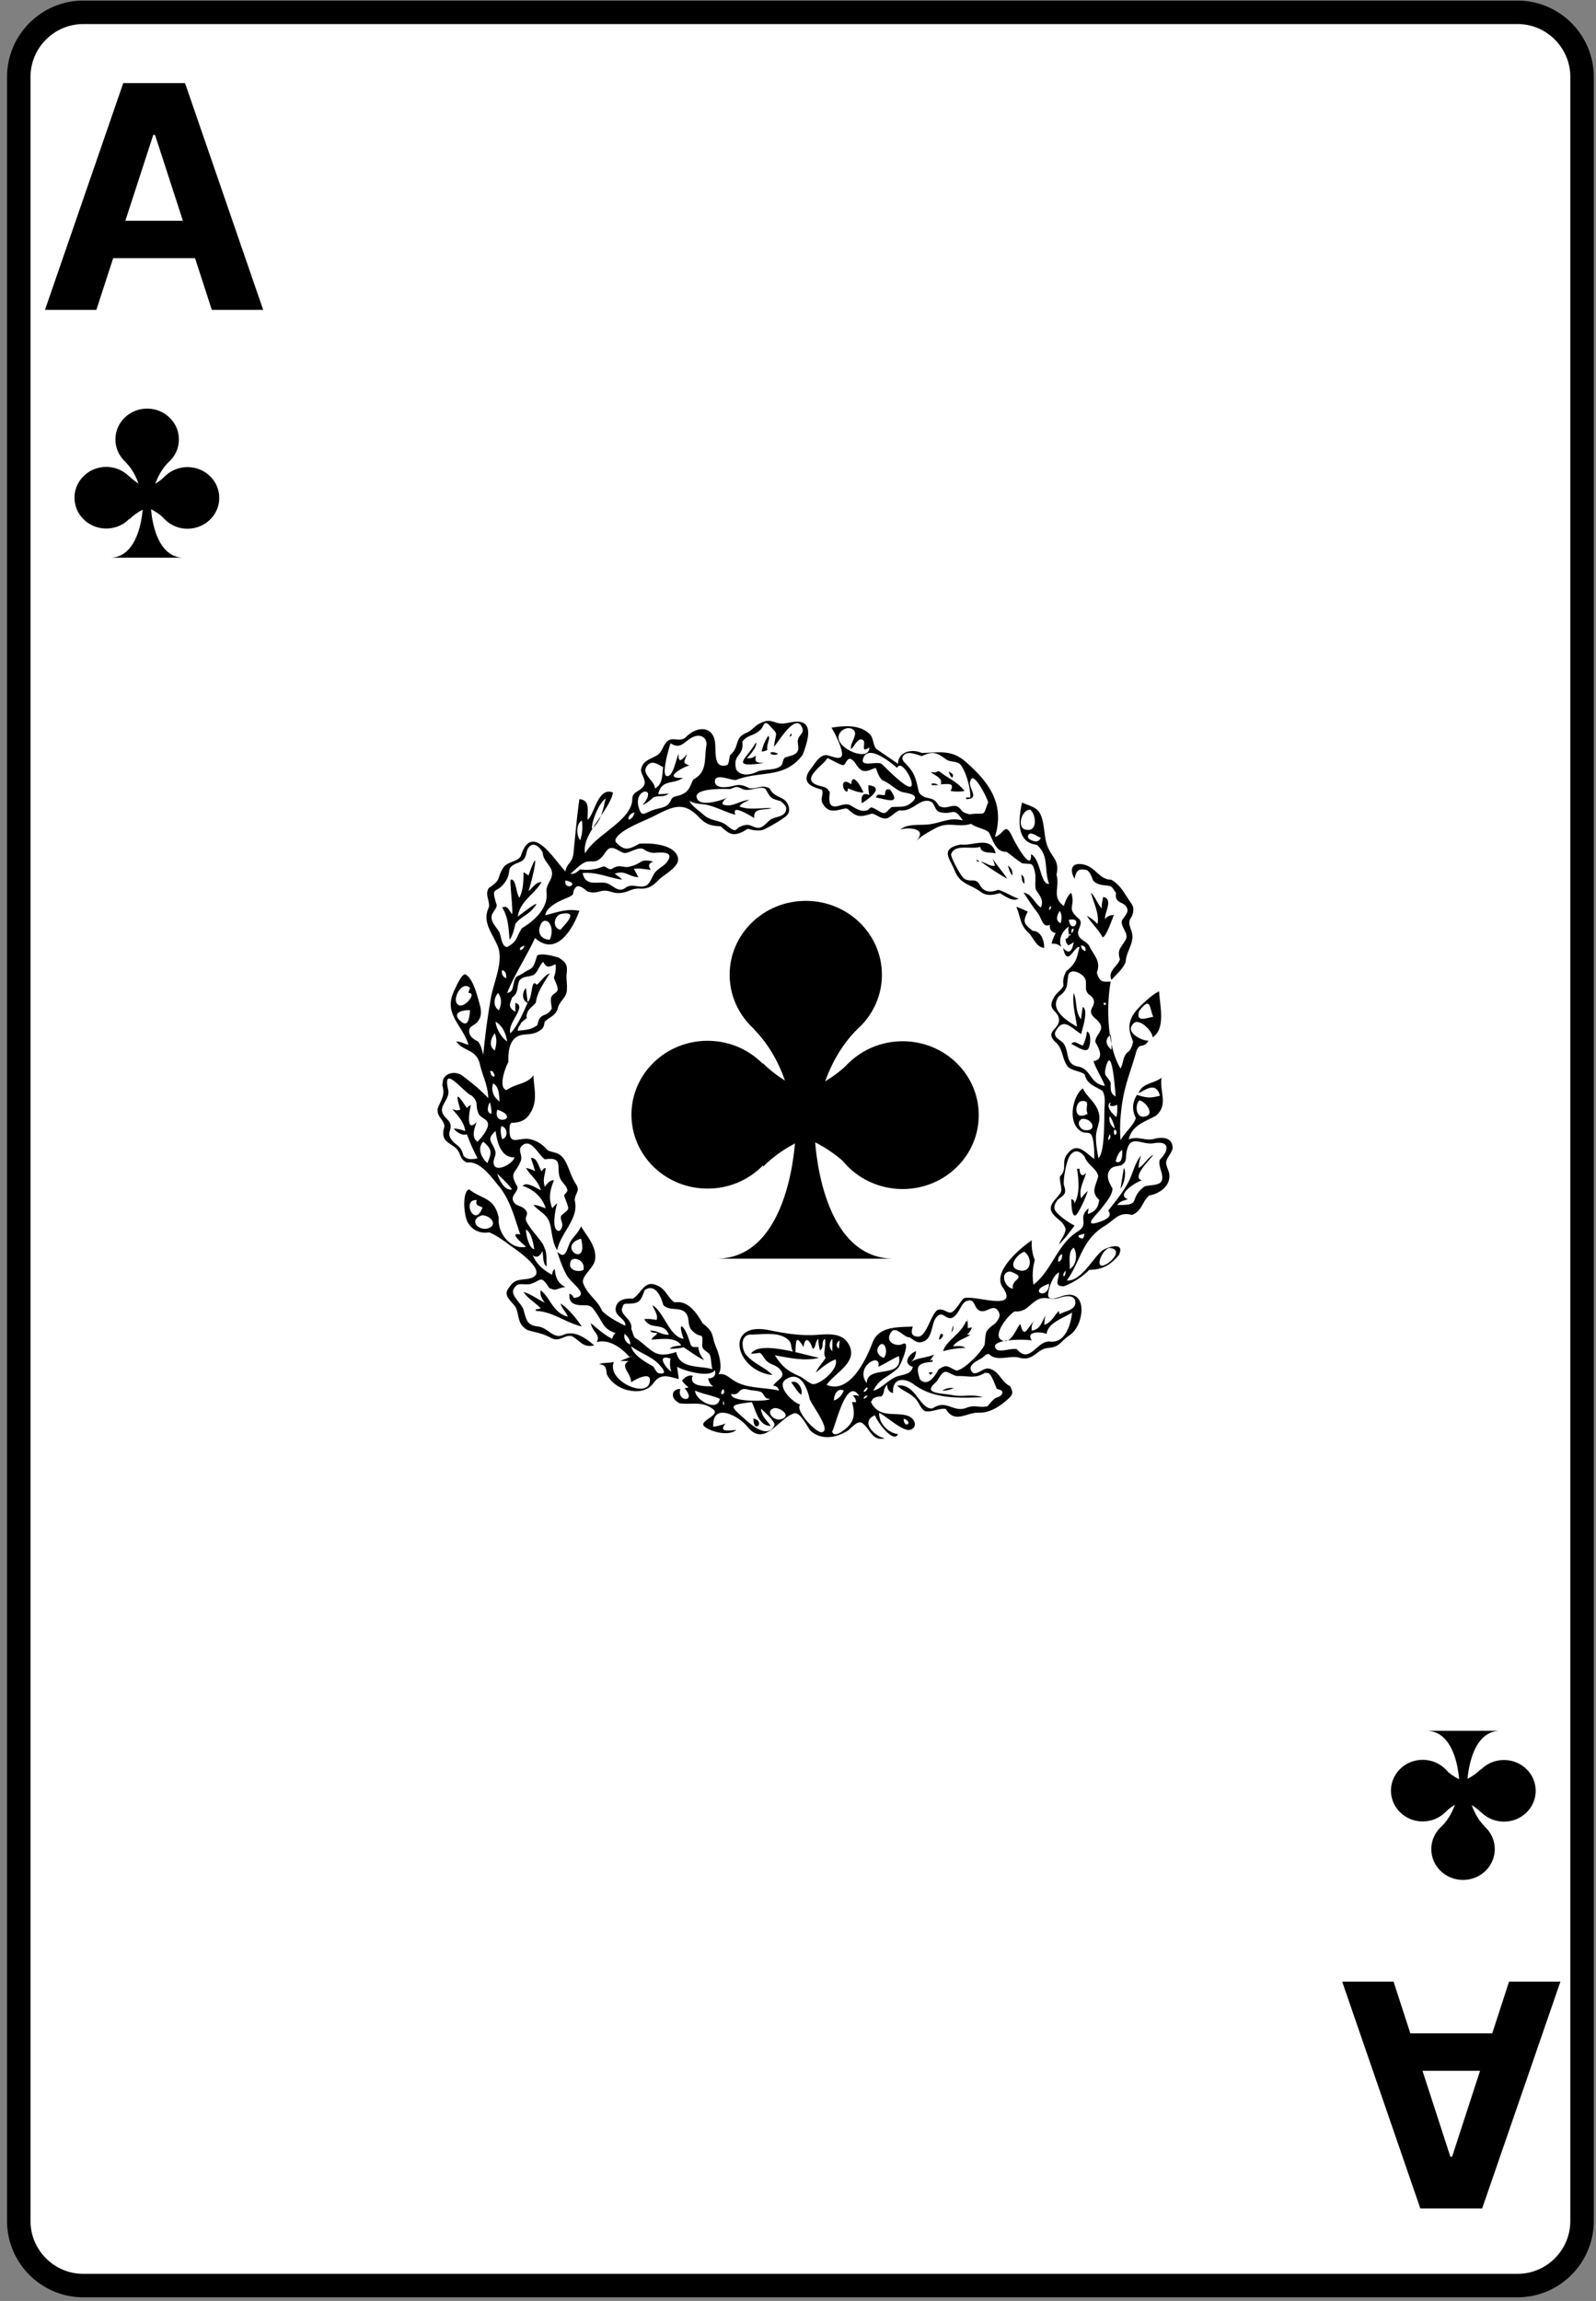<svg xmlns="http://www.w3.org/2000/svg" width="170" height="245" fill="none" viewBox="0 0 170 245">
  <rect x="0" y="0" width="170" height="245" fill="#808080" stroke="none"/>
  <path fill="#fff" stroke="#000" stroke-width="2.499" d="M2 236.495c0 3.778 3.089 6.867 6.867 6.867h152.789c3.768 0 6.857-3.089 6.857-6.867V8.18c0-3.779-3.089-6.868-6.857-6.868H8.867C5.09 1.312 2 4.401 2 8.18v228.315Z"/>
  <path fill="#000" d="M10.262 33H4.79l8.338-24.153h6.58L28.036 33h-5.472l-6.05-18.634h-.189L10.262 33Zm-.342-9.494h12.926v3.986H9.92v-3.986ZM160.738 211h5.472l-8.338 24.153h-6.581L142.965 211h5.472l6.05 18.634h.189L160.738 211Zm.342 9.494h-12.926v-3.986h12.926v3.986ZM12.296 46.788c0 1.81 1.51 3.279 3.379 3.279 1.87 0 3.379-1.47 3.379-3.279 0-1.81-1.51-3.278-3.379-3.278-1.87 0-3.379 1.469-3.379 3.278Zm-4.358 6.208c0 1.81 1.51 3.279 3.379 3.279s3.378-1.47 3.378-3.28c0-1.808-1.51-3.278-3.378-3.278-1.87 0-3.38 1.47-3.38 3.279Zm8.657.02c0 .66.2 1.28.55 1.8a3.411 3.411 0 0 0 2.828 1.479c1.87 0 3.38-1.47 3.38-3.28 0-1.808-1.51-3.278-3.38-3.278-1.869 0-3.378 1.47-3.378 3.279Zm-4.889 6.367c1.67 0 2.55-1.359 3.009-2.718.46-1.36.5-2.72.5-2.72h.86s.16 5.428 3.498 5.438h-7.867Z"/>
  <path fill="#000" d="M17.964 49.197c-1.9 1.9-1.9 4.749-1.9 4.749l-.85.01s0-2.91-1.848-4.759"/>
  <path fill="#000" d="M17.584 55.295c-1.9-1.9-4.748-1.9-4.748-1.9v-.849s2.909 0 4.758-1.85"/>
  <path fill="#000" d="M13.776 55.305c1.899-1.9 4.748-1.9 4.748-1.9v-.849s-2.909 0-4.758-1.85m145.45 146.183c0-1.809-1.509-3.278-3.378-3.278-1.87 0-3.379 1.469-3.379 3.278 0 1.81 1.509 3.279 3.379 3.279 1.869 0 3.378-1.469 3.378-3.279Zm4.359-6.207c0-1.809-1.51-3.279-3.379-3.279s-3.379 1.47-3.379 3.279 1.51 3.279 3.379 3.279 3.379-1.47 3.379-3.279Zm-8.657-.02c0-.66-.2-1.28-.55-1.799a3.409 3.409 0 0 0-2.829-1.48c-1.869 0-3.378 1.47-3.378 3.279s1.509 3.279 3.378 3.279c1.87 0 3.379-1.47 3.379-3.279Zm4.889-6.368c-1.67 0-2.55 1.36-3.009 2.719a10.56 10.56 0 0 0-.5 2.719h-.86s-.16-5.428-3.499-5.438h7.868Z"/>
  <path fill="#000" d="M153.549 194.48c1.899-1.899 1.899-4.748 1.899-4.748l.85-.01s0 2.909 1.849 4.758"/>
  <path fill="#000" d="M153.928 188.383c1.9 1.899 4.749 1.899 4.749 1.899v.85s-2.909 0-4.759 1.849"/>
  <path fill="#000" d="M157.737 188.373c-1.899 1.899-4.748 1.899-4.748 1.899v.85s2.909 0 4.758 1.849m-80.027-89.18c0 4.343 3.622 7.869 8.109 7.869 4.486 0 8.109-3.526 8.109-7.869 0-4.342-3.623-7.869-8.11-7.869-4.486 0-8.109 3.527-8.109 7.869ZM67.26 118.69c0 4.342 3.622 7.869 8.108 7.869 4.486 0 8.11-3.527 8.11-7.869s-3.624-7.869-8.11-7.869c-4.486 0-8.109 3.527-8.109 7.869Zm20.775.048c0 1.583.48 3.071 1.32 4.318 1.44 2.135 3.959 3.551 6.79 3.551 4.486 0 8.108-3.527 8.108-7.869 0-4.343-3.622-7.869-8.109-7.869-4.486 0-8.109 3.526-8.109 7.869ZM76.304 134.02c4.006 0 6.117-3.263 7.22-6.525 1.105-3.263 1.2-6.526 1.2-6.526h2.064s.384 13.027 8.397 13.051H76.304Z"/>
  <path fill="#000" d="M91.322 109.573c-4.558 4.559-4.558 11.396-4.558 11.396l-2.04.024s0-6.981-4.438-11.42"/>
  <path fill="#000" d="M90.41 124.208c-4.558-4.559-11.395-4.559-11.395-4.559v-2.039s6.981 0 11.42-4.438"/>
  <path fill="#000" d="M81.27 124.232c4.558-4.558 11.395-4.558 11.395-4.558v-2.04s-6.98 0-11.42-4.438"/>
  <path fill="#000" d="M96.264 151.041c1.158.474-.046 1.142 0 0Zm-16.007 0c1.344.295 0 1.753 0 0Zm2.274-1.112c.705-.015 1.83.893.612 1.2-.796.2-1.717-.985-.612-1.2Zm5.773 1.2c.549-2.58-2.33-.74 0 0Zm-8.222-1.837c.441.924.715 2.541 2.012 2.536-.5-.7-.918-.939-1.05-1.836.269.21 1.58 1.434 1.447 1.741-.67 1.542-2.46-.007-3.109-.591-1.676-1.507-1.848-1.52.7-1.85Zm-3.044-.126c.245.492-.11.633 0 0Zm15.377-.574a.612.612 0 0 1-.437.35.45.45 0 0 1 .437-.35Zm-.875.088a.996.996 0 0 0-.7-.088c.213.199.33.433.35.7h-.437c.34 1.193.307 2.075-.772 2.912-.438.339-1.127.833-1.352.237.38-.582 1.537-6.023 2.911-3.761Zm-14.87.262c-.22 1.477-2.678.113-2.623-.875.868.389 1.701.471 2.624.875Zm13.209-.875c-.208.5-.544.892-1.05 1.05-.027-.537.366-1.404 1.05-1.05Zm-12.858-.175c.48.644-.651.819 0 0Zm4.985 1.05c.02.28-4.236.413-4.11-.525 1.01.256.64-.764 1.76-.462.466.126 1.037.092 1.463.287.419.429.303.695.887.7Zm18.369-.875c.421.015.827-.099 1.224-.262a1.712 1.712 0 0 0-1.224.262Zm-8.047-.35.087.088c-.114.469-.815.62-.087-.088Zm-8.047-.524c.344.438.67 1.044 1.05 1.312.27-.534-.383-1.67-1.05-1.312Zm.962 2.361c-.81-.202-2.565-1.958-1.58-2.648 1.588-1.111 2.345.961 2.57 2.022.117.548 2.43 3.45 1.283 3.574-.646.047-2.887-2.359-2.273-2.948Zm13.645-3.411c.12.038.185.48.437 0-.184-.097-.28.028-.437 0Zm-27.465-1.487c-.1.472-.071.939.087 1.399-.563-.347-1.685-1.912-.087-1.399Zm24.316-.262c.55 2.49-3.448.88-3.411 2.886-1.359-1.753 1.601-3.399 1.224-1.749.744-.331 1.43-.807 2.187-1.137Zm-28.515-1.05c.987.762 2.235 1.081 3.056 2.027.143.163.929.992.006.859-.314.083-.62-.649-.707-.728-.848-.486-2.147-1.201-2.355-2.158Zm26.94 1.225c-.466-.084-.917-.622-.612-1.136.567-.952 1.154.416.612 1.136Zm-4.723-1.837-.087.874c-.359-.279-.281-.648.087-.874Zm-.787-.175c.031.421-.008.875 0 1.312-.38-.34-.367-.931 0-1.312Zm11.546-.525c-.082.209-.175.372-.175.612.231-.069.377-.244.437-.525-.004-.007-.264-.167-.262-.087Zm-33.675 0c.383.301.613.652.612 1.137-.478-.203-.729-.64-.612-1.137Zm34.987-.875-.175.7c.309-.286.19-.823.175-.7Zm1.399-.524c-.453 1.334-2.178 2.144-2.449 3.236a9.881 9.881 0 0 1 2.362-.35c-.348-.269-.823-.18-1.312-.175.459-.673 1.278-.792 1.836-1.225h-.349a1.71 1.71 0 0 0 .524-.787l-.437.088c-.043-2.01.016-.234-.175-.787Zm11.283-.875c-.112 1.179-.69 3.268-2.323 3.087-1.427-.158-2.151 2.462-3.56.815-.647-.16-2.011.485-2.295-.141-.452-.997 3.467-.93 3.893-.787-.719-1.021 1.008-.949 1.574-.7.124-1.181 1.776-1.679 2.711-2.274Zm-44.695-.787c.17.51.628 1.017.437 1.574-.438-.08-.877-.138-1.312-.087.738 1.287 2.025.202 2.624 1.661-.833.032-1.165-.467-2.012-.437.22.263.449.204.787.263-.268.417-.502.315-.612.699.89-.043 2.603-.348 3.149.613-.481.077-.883.05-1.225.349.502.006.997-.042 1.487-.144.723.465 1.41.994 2.187 1.369-.298-.374-.618-.885-.612-1.4-.832.031-.75-.021-1.026-.851-.522-1.573-1.266-1.987-.549-.023-1.538-.22-2.084-2.86-3.323-3.586Zm29.826 6.035c.143-.68-.781.65.175-.787-.79.378-1.727.324-2.45.787.326-.312.488-.66.526-1.137-.873.337-1.398 1.375-.35 1.662-.15.834-1.07.817-1.717 1.044-.802.282-1.769 1.39-2.482 1.492.713-1.386 1.467-1.315 2.616-2.391.28-.263 1.468-3.068.49-2.567-.54.275-1.646-.066-1.4-.896.506-1.459 1.552.295 2.143.169.524.339.833.716 1.487.461 1.181-.461.703-2.451 1.749-2.861.334-.131.746.452 1.181.361.882-.185 1.023-1.75 1.793-1.842.751-.262.663.776 1.225 1.04.793.374 1.507-.859 2.055.129.273.491-.038.803-.308 1.2-1.228.9-1.018.896-1.177 2.299-.269.729-2.207 2.736-3.019 2.763-.955-.411-.964-.73-1.875-.127-.39.67-1.122 1.912-1.984 1.083-.544-1.498-.156-1.771 1.322-1.882Zm13.557-5.073a.687.687 0 0 1-.087-.35c-.527.493-.773 1.231-1.574 1.487.063-.337.012-.681.174-1.05-.442.704-.531 1.516-1.486 1.662a1.203 1.203 0 0 1 .262-1.049c-.824.831-1.065 1.981-1.487.349-.32.165-1.035 2.482-2.099 1.643-.799-.629.858-2.657 1.487-2.987 1.299.09 1.565-.825 2.536-1.288.753-.358 1.392.136 2.266-.167.6-.208 1.675-.38 1.668.525-.006.8-1.102.878-1.66 1.225Zm-55.279-2.537c-.16.455.17.978.437 1.312-.762-.345-1.512-.943-2.274-1.137.49.744 1.287 1.132 1.837 1.749-.244.049-.32.081-.525.088v.175c1.812.067 3.103 1.223 4.898 1.662-.583-.845-1.411-1.907-2.274-2.449.163.519.564.888.787 1.399-1.639-.428-1.835-1.991-2.886-2.799Zm18.28 8.397c-1.342-.417-3.513.008-3.848-1.837-2.455.812-2.555-.331-4.419-1.528-.2-.311-.221-.594-.374-.921.191-.999-1.188-1.48-.979-2.187.187-.635.207-.47.965-.518 1.032-.065 1.075-.533 1.452-1.45 1.144-.719 1.747.74 1.976 1.618.688.655 1.709.169 2.329.769.555.536.163 1.347.713 1.914 1.028 1.059 1.182-.043 1.103 1.559-.026.53.48.62.789 1.012.2.443.142 1.093.294 1.569Zm35.862-9.097c-.032 1.849-2.429.775 0 0Zm1.75-1.399c.046.878-.563.688 0 0Zm-5.598 1.924c-.936-.137-1.432-1.832-.263-1.829 1.926.731-.007.754.263 1.829Zm-45.746-2.011c-.48.297-1.656.072-1.4-.786.073-.722 1.628-.398 1.4.786Zm50.994-1.662c-.023.459-.077.73-.438.787-.022-.344.112-.7.438-.787Zm-4.037-.263c.981.705.714 2.451-.73 1.918-1.095-.404.063-1.724.73-1.918Zm9.022-.406c1.388.087.517 1.221-.146 1.644-1.518.973-.756-1.325.146-1.644Zm-3.761-.031c.423.71.31 1.857-.437 2.274.074-.676-.22-1.86.437-2.274Zm-52.48-.962c.852 3.302-2.69.801 0 0Zm53.617-.525a1.082 1.082 0 0 1-.174.525c-.33-.083-.489-.076-.438-.35l.612-.175Zm-59.477-.437c.586.31.79 1.514.874 2.099-.547-.1-.895-1.564-.874-2.099Zm-4.636-1.528c.992.076 1.704 1.148.437 1.439-1.136.115-1.83-1.075-.437-1.439Zm4.11.478c.444-1.103-.679-.765 0 0Zm-4.722-2.099c-.17.583.158.567.612.787-.804 2.293-2.273-.873-.612-.787Zm2.186-2.799c.562.536 1.119 1.059 1.575 1.662-.802.222-1.427-1.122-1.575-1.662Zm61.752-.525c.189 1.169.327 2.632-.262 3.674.003-.238-.119-.401-.35-.438.017.195 0 1.977.466 1.709.347-.199 1.174-2.12 1.283-2.583a4.48 4.48 0 0 0-.699.787c-.261-1.045.269-1.739.524-2.712-.419.471-.659.195-.699-.437h-.263Zm4.986-.087-.35 2.186c.411-.477.647-1.811.35-2.186Zm-.175-1.925c.017.33.068 1.656-.7 1.225.141-.497.317-.997.7-1.225Zm-68.05-.874c.974.839.905 1.16.438 2.274-.648-.53-1.115-1.623-.438-2.274Zm67.525 6.735c.282-.398.662-.447 1.137-.613-1.335-.437.813-1.809 1.487-2.011-1.14-.278.849-2.2 1.225-2.712-.647.318-.934 1.056-1.575 1.4.02-.451.108-.888.263-1.312-.648.681-.876 1.933-1.349 2.814-.595 1.109-1.386 2.06-2.15 3.046.53.62-.35 1.001-.925 1.195-1.926.647-.295-.788.187-1.424.418-.552 1.195-1.421 1.195-2.133-.349-.607-.712-1.262-.337-1.906.281-.482.749-.444 1.279-.562.648-.479.395-.546.557-1.428.366-1.996 1.591-.691 2.898-.925 1.543-.276 1.794.589.641 1.76-.212.777.426 1.44.227 2.173-.171.634-1.388.472-1.874.681-1.791 1.378-.135 2.005-2.886 1.957Zm-.787-7.523c.114.251.062.494-.175.613-.003-.212.06-.432.175-.613Zm-65.426-.349c.152 1.208.592 2.876 2.012 2.798-.13.672-2.08 1.747-2.223.642-.056-.435.272-.816.194-1.254-.32-1.079-1.066-1.244.017-2.186Zm65.951-.175c.259.217.28.44 0 .612-.133-.235-.133-.439 0-.612Zm-65.251 1.049c-.145-.471-.225-.93-.087-1.399.686.15.74 1.212.087 1.399Zm61.752-2.162c1.063-.114 1.626 1.203.525 1.2-.726.077-1.205-.875-.525-1.2Zm2.974-.287c.269.4.444.837.525 1.312-.422-.277-.696-.833-.525-1.312Zm-65.25-.7c2.596.871-.543 1.918 0 0Zm65.337-.787-.087.35a.95.95 0 0 0 .787-.087c.017.444.012.884-.087 1.312-.476-.355-1.217-1.213-.613-1.575Zm-66.125 0c.119.4.178.807.175 1.225-.61-.067-.375-.926-.175-1.225Zm69.187-.207c.682.142 1.731 1.547.525 1.738-.92.145-1.023-1.289-.525-1.738Zm-5.511 1.432c-1.623.874-1.341-1.281-.673-1.346 1.083-.106.311.653.673 1.346Zm-60.352.175c-.75-4.031-2.563.803 0 0Zm-.088-1.837c1.864-2.293-1.927-.319 0 0Zm-2.886-1.575c.669.368.603 1.289.7 1.925-.663-.418-.96-1.197-.7-1.925Zm-1.662 6.211c-.683-.418-.354-1.416-.087-2.1-1.133 1.184-.85-.91-.613-1.836-.17.176-.241.077-.437.349-.673-.956-1.421-2.233-.7.175-.282.111-.575.082-.874-.087.579.704 1.266 1.357 1.399 2.362-.37-.121-.818-.259-1.225-.263.294.39.892.786 1.4.612.352.931.666 1.674 1.137 2.537-.571.162-1.135.186-1.509-.262-.268-1.289-1.089-1.065-1.48-2.1-.096-.252.072-.606.107-.822.13-.812-.513-.92-.817-1.551-.434-.9.803-1.53.569-2.55-.663-2.886 1.705.363 2.518.637.783.762.315.871.705 1.881.172.447.876.585.998 1.008.167.621-.708 1.604-1.091 2.01Zm1.574-7.523c.156.28.332.386.175.613-.376-.112-.294-.354-.437-.613h.262Zm66.388 2.712c-.582-.337-.532-.765-.525-1.487-.445-.806-.741-.656-.532-1.546.664-2.824 1.037 2.645 1.057 3.033Zm-65.688-2.712c1.795-1.697-.607-3.973 0 0Zm65.163-3.848c.065.513.104 1.05.088 1.574-.61-.466-.751-1.154-.088-1.574Zm-65.6-.175c.245.575.182 1.224 0 1.837-.735-.515-.356-1.386 0-1.837Zm63.064-.175a3.817 3.817 0 0 1-.437 1.487c-.637-.198-.824-.602-1.225-.175.371.129 1.291.834 1.707.62.344-.177.498-1.824-.045-1.932Zm-61.752 1.05c-.58-.376-1.196-1.409-1.225-2.1.728.39 1.114 1.293 1.225 2.1Zm-3.936-3.324c-.096.518-.098 2.15-1.17 1.008-.76-.809.482-1.066 1.17-1.008Zm72.773.7c-.585.049-1.917.711-1.52-.613 1.3-1.746 1.105-.127 1.52.613Zm-5.073-1.487c.028.108.002.196-.088.262-.216-.192-.218-.297.088-.262Zm-64.726-1.05c.423.574.369 1.213.087 1.837-.644-.392-.564-1.306-.087-1.837Zm-2.974-.525a1.095 1.095 0 0 0-.175.525c.955-.063-.422 1.667-1.079 1.274-.806-.482.372-2.716 1.254-1.799Zm66.388 7.785c.318.916.873 1.722 1.224 2.624-1.63-.206-1.438-1.792-2.843-2.053-1.415-.262-.908-1.439-1.53-2.407-.289-.45-1.039-.564-.941-1.226.85-1.701 1.618-.562 2.778.174.152-.628.808-2.57.175-2.886-.079.432-.139.882-.175 1.312-.657-.777-.416-1.964-.788-2.799-.176 1.214.2 2.394.35 3.586-1.085-.615-2.955-1.81-1.962-3.195 1.039-.782.841-1.137 1.025-2.216.168-.989 1.697-.218 1.849.426.143.608-.187 1.175.443 1.617.482.338.581.758.291 1.268-.562.992.555 1.136.873 1.924.268.664-.624 1.15-.558 1.837.411.669.972 1.82-.211 2.014Zm-62.54-8.834c-.378-.134-.547-.484-.437-.875.373.137.443.427.437.875Zm3.936-1.75c.376.787.73.486 1.312.263a2.81 2.81 0 0 1-.18 1.399c.106.458.42.825.4 1.312-.013.285-.492.43-.638.709-.185.356-.001.908.012 1.303-.615 1.063-1.256.279-1.524 1.749-.712.539-1.228.492-2.094.612 0-.438.213-.46.35-.85 1.077-.964.395-.101.635-.986.143-.527.636-.756.938-1.165.15-1.18.894-2.135 1.488-3.121-.6.222-.855.819-1.4 1.224-.637-.775-.399 1.426-.961 1.837-.067-.495-.125-.99-.175-1.487-.453.459-.434 1.327.175 1.575-.465 1.012-1.096 2.529-1.837 3.236-.371-1.093 1.837-2.876.525-3.236v.962c-.893-.576-.52-.891-.35-1.534.73-.482.468-1.048.77-1.788.387-.517.91-.362 1.503-.599.499-.321.623-1.042 1.051-1.415Zm58.429 1.4c1.023-2.839-1.637-.375 0 0Zm-.7-2.537c-.288-.1-.447-.316-.437-.612.382.058.552.245.437.612Zm-59.74-.612c-.036.254-.182.429-.438.525-.121-.35.163-.344.438-.525Zm58.166-1.225v.175h-.175c-.003-.103.067-.156.175-.175Zm.349-.525c-.031.21-.075.34-.262.438.065-.326-.025-.494.262-.438Zm-55.804 1.138c-.662.038-1.252-.483-1.11-1.181.35-1.715 1.839-.487 1.11 1.181Zm55.28-2.1c1.659-.368.286 1.728 0 0Zm-54.143 1.05c-.92-.164-.72-1.55.127-1.697 1.999-.345.136 1.32-.127 1.697Zm53.18-2.012c.237.379.23.881.088 1.312-.565-.267-.409-.8-.088-1.312Zm-4.635-.437c.472 1.028.37 1.904 1.282 2.748.575.533.806 1.551 1.692 1.625.009-.79-.332-1.79-1.225-1.808-.88-.72-1.122-.89-.525-2.04a10.397 10.397 0 0 0-1.224-.525Zm3.673-.088c.064.192.003.352-.175.438.008-.196.023-.32.175-.438Zm4.286-1.399c.278 1.058.898 2.205.7 3.324a4.695 4.695 0 0 0-1.137-.875c.469.78 1.221 1.43 1.662 2.274.382.068 1.068-2.052 1.224-2.361a1.22 1.22 0 0 0-.962.437c-.044-.715.92-2.112-.175-2.362-.108.397-.169.82-.175 1.225-.448-.493-.727-1.324-1.137-1.662ZM60.227 93.75c1.74.34-.205 1.202 0 0Zm48.544-.612c.098.422.055.782.35.962-.013-.499-.005-.79-.35-.962Zm-1.399-.963c.078.378.224.728.437 1.05.108-.397-.081-.832-.437-1.05Zm7.085 1.4c.195-.941.441-1.076 1.185-.963.432.066.636.777.789 1.138.573.595 1.161.434 1.874.62.315.236.317.414.573.692-.205 1.311.961.802 1.208 1.75.11.416-.427.885-.588 1.224-.128.77.794 1.331.394 2.041-.485.862-.931 1.022-.599 2.07-.259.77-1.337 1.248-.899 2.187.491-.573 1.26-1.195 1.509-1.925.061-1.045.804-1.865.711-2.843-.063-.656-.564-1.188-.18-1.787.302-.473.421-1.084.086-1.554-.757-1.06-1.061-1.881-2.126-2.551-1.339-.012-1.645-1.328-2.968-1.62-1.288-.283-1.52.534-.969 1.521Zm-10.496-2.012c.185.116-.012.184.35.175a.42.42 0 0 0-.35-.175Zm1.749-.175c.062.109.339.927.263.787-.486.12-1.016-.345-1.487-.437.868.656 1.849 1.277 2.799 1.837-.463-.745-1.096-1.427-1.575-2.187Zm-49.419 1.837c-.087-.068-.375-.287-.525-.35-.014.945-.009 1.818-.437 2.712-.382-.434-.328-2.034-.921-1.925-.166.031.27 3.249.134 3.674-.328-.363-.45-.99-1.05-.7.68 1.087.664 2.212.787 3.412.3-.328.482-1.09.612-1.66.408-.628 1.26-.948 1.776-1.511 1.525-1.669-1.244.525-1.513.722.205-1.609 1.78-2.402 2.536-3.673-.585-.05-.99.647-1.399.962.482-1.454 1.342-5.453 0-1.663Zm5.773-.262c1.46-.158 2.781.508 4.198.7-.21-.243-.52-.454-.787-.613 1.05-.472 1.575.35 2.537.35-.185-.248-.343-.69-.525-.875.614-.128 1.213.055 1.837.088-.32-.412-.232-.703.262-.875-1.527-.354-1.09.216-2.537.542-.7.176-1.026-.349-1.924.267-.354.068-.55-.327-.876-.284a4.578 4.578 0 0 1-2.448.304c-.387.307-.544.507-1.05.483.467-.384.97-.964 1.56-1.233.45-.205.928.01 1.327-.198 1.033-.539.851-1.853 2.183-1.102.768.433.716.388 1.63.029 1.327-.52.917.105 2.091.264.295.04 2.224-.336 1.658.737-.33.623-.885.767-1.373 1.282-.35.37-.549 1.274-1.03 1.477-.742.313-1.46-.308-2.191.238-.83.62-1.392-.475-2.224-.553-.962-.089-2.036.339-2.318-1.028Zm-5.336-3.032c.526.015.82.409 1.083.845.019.929.973 1.405.991 2.187.02.813-.693 1.178-.586 2.08.195 1.638-1.338 3.037-2.624 3.787-.622.955-.456 1.418-1.574 2.005-.578-.001-.634-1.146-.812-1.521-.263-.555-.83-.984-.85-1.628-.016-.507.508-.808.556-1.312-.727-2.251.015-1.002.999-2.624.642-1.06-.166-1.346 1.382-1.929 1.15-.433.425-1.48 1.435-1.89Zm51.781 5.743c-.54-.1-1.424-.73-2.187-.928-.884.327-1.534.248-1.976-.55-.446-.804-1.018-.169-1.674-.67-.371-.284-1.446-2.31-1.361-2.575.373-1.15 2.236-.457 3.087-.787.123.747 1.062.559 1.662.7-.514-1.941-2.337-.761-3.761-.939-2.238.46-1.113 1.491-.621 2.748.585 1.494 1.596 1.427 2.815 2.31.622.45 1.272.323 2.003.12.541.285 1.36.975 2.013.571Zm2.362-6.472c-.261.55-.744.434-1.225.145-.147-.088-.185-.298-.119-.43.242-.477 1.038.222 1.344.285Zm-45.658-.35c1.585-.076.006-1.733 0 0Zm-3.237-1.487a4.37 4.37 0 0 1-.175 2.099c-.445-.564-.428-1.757.175-2.1Zm5.598-.875c-.051.373-.255.704-.612.787-.082-.386.217-.644.612-.787Zm42.159-.284c.689.596.806 2.537-.583 2.1-.81-.255-.365-2.074.583-2.1Zm-45.22-1.203c-.264 1.134-.48 2.495-1.487 3.237.07-.975.722-2.617 1.487-3.237Zm29.739-.35c-.525.036-.787-.22-.962.263 1.032.159 2.779.892 1.531-.82-.494-.176-.507.124-.57.557Zm-20.817.613c.719.423 1.313.273 2.096.49.959.264 1.838.749 2.802.996-.498-1.243 1.614.139 2.011.35-.178-1.19 1.264-.791 1.837-1.05-1.127-.067-2.309.241-3.41-.174.195-.353.621-.504 1.049-.7-1.011.014-1.936.926-2.887.438.072-.324.276-.558.613-.7-.615.26-2.787 1.024-3.264.175-.735-1.31 3.474-1.068 3.486-1.073.748-.275.626-.315 1.347.002.742.325 1.906-.433 2.424-.011.578.98.5.992 1.604 1.286.222.193.635.497.6.845-.091.884-1.045.743-1.643 1.118-.41.258-.733.8-1.231.88-.49.076-.902-.379-1.4-.303-1.378.207-.785 1.094-2.016.083-.825-.678-1.663-.4-2.526-1.18-.486-.441-1.289-.953-1.492-1.472Zm19.067-1.662c-.01.352.02.702.088 1.05-.687-.324-.925.156-.787.874.064-.062 2.787-1.678.7-1.924Zm6.736-.175v.175h.7a.875.875 0 0 0-.7-.175Zm-8.572.087c-1.168-.9-.997.687-.438.787a.676.676 0 0 0 .088-.35c.563.185 1.058.443 1.662.438-.257-.632-1.205-2.275-1.312-.875Zm10.408-1.4c.02.268.137.501.35.7.245-.439-.106-.436-.35-.7Zm-1.049 0c-.41.015-.066.2-.875.088.422.406 1.315.613 1.05 1.312.914-.056 1.498-.146 1.049.7a4.04 4.04 0 0 0 1.487 0c-.761-.973-1.759-1.345-2.711-2.1Zm-29.39-.437c-.12.854-.021 1.826-.874 2.275.021-.836-1.63-1.558-.763-2.501.506-.55 1.164.002 1.638.226Zm22.655.088c.155.4.333 1.006.7 1.318.764.267 1.465 1.076 2.142 1.253.544.141 2.051.24.93 1.141-.722.58-1.266.367-2.11.465-.665.613-.626.856-1.453.35-1.297-.791-.434.185-1.784.02-1.255-.415-1.02-.922-2.298-.531-1.213.37-1.116-.542-1.033-1.393-.354-.806-.943-.524-1.654-.945-1.18-.701 1.058-2.036 1.4-2.729.37.13 1.357.77 1.73.752.16-.007.375-.782.716-.664.579.201.616.942 1.313 1.26.53.146.905-.183 1.4-.297Zm2.274 0c.375-.953 1.713 1.21 1.54 1.859-.215.806-2.876-2.03-3.186-2.272-.45-.352-2.277.375-1.996-.541.536-1.75 3.177.58 3.642.954Zm-13.47-1.662v.175c.28.119.542.119.787 0a1.105 1.105 0 0 0-.787-.175Zm21.254 4.81h-.437v.176c1.633 0 .018-1.354.485-2.005.29-1.037 1.817 1.964 1.856 2.355-.636 1.643-.153 1.018-1.991 1.266-.381-.131-.632-.131-.894-.478-.743-.987-1.439.15-2.375-.439-.65-1.215-1.412-.453-2.099-1.4-.318-1.247-.331-1.895-1.262-2.907-.34-.37-.8-.69-.28-1.148.427-.378 1.412.056 1.837.17 1.307-.602 1.631-.324 2.711.432.516.241 1.101.076 1.457.545.536.705 1.055 2.492.992 3.434Zm-22.829-5.86c-.996 1.783-2.902 2.74.875 2.187-.899-.014-1.006-.131-.875-.787-.305.24-.626.327-.962.262.442-.435 1.146-1.314.962-1.662Zm1.313-.7a4.443 4.443 0 0 0-.7 1.663c.205.001.436-.075.612-.175-.163-.544.386-1.262.088-1.487Zm-13.383 7.348c.42-.144.789-.477 1.137-.787.584-.286 1.093.064 1.662-.438a6.99 6.99 0 0 1-1.137.088c.357-1.66 1.67-.996 2.624-1.75-2.19.145-.108-1.114.7-1.312-.842-.285-.496-.398-.263-1.224-.314.426-1 1.21-.874 0-.28.41-.547 2.362-1.225 2.362-.732 0 .234-3.146.35-3.5 1.104.694 1.395-.166 2.361-.649.81-.405 1.605.044 1.452.938-.24 1.392.133 2.776-1.398 3.574-.391.822-.442 1.313-1.386 1.654-.577.209-.776.073-1.021.607-.307.67-.86.712-1.52.879-1.274.322-1.542 1.07-1.892-.237-.543-2.027 2.157-2.23.43-.205Zm15.832-7.61a.674.674 0 0 0-.175.35c.188-.056.26-.18.175-.35Zm6.385 1.662c.272-.176.765-1.385 1.295-.92.286.253-.341 1.46.629.745.06 1.582-3.395.212-3.27-1.134.06-.659.936-1.167 1.517-.787.711.467-.38 1.5-.171 2.096Zm-2.1-2.274c.33.521 1.387 2.579 1.065 3.061-.285.428-1.343-.188-1.72-.14-.694.086-1.132.942-1.52 1.43-1.025 1.284-.309 1.878 1.116 2.23.296.423-.132.856.064 1.379.482.966 1.093.968 1.952.758.842-.206.601-.15 1.247.342.714.543 1.226.34 2.082.094.594.06 1.114.777 1.794.418.466-.245.7-.593 1.181-.772 1.414.207 2.159-1.403 3.315-.928.408.167.4.866.884 1.095 1.564.438 1.453-.712 2.536.917-1.371-.363-2.162.19-3.467.393-1.011.156-2.413-.11-3.18.569 1.01-.303 3.014-.068 1.574 1.312.625-.624 1.358-1.02 2.132-1.442 1.452-.792 2.366-.034 3.817-.479.555.431 1.393.484 1.885.901.489.909.754 2.136 1.876 2.072.545.378 1.085.853 1.662 1.223.975.178 1.07-.213 1.351.83.179.665-.023 1.478.123 1.969.435.73.87 1.085.538 1.924-.672-.425-1.016-1.525-1.837-1.574.475.699.92 1.42 1.448 2.08.502.63.538 1.677 1.351 1.331-.065.47.147.774.613.875a4.835 4.835 0 0 0-.438 1.137c.401-.046.751.071 1.05.35-.387-.814.101-1.705.787-2.187-.18.528.27 1.2-.35 1.312.09.673.143.381.263.7.221-.083.426-.2.612-.35-.138.763-.401 1.47-1.137.612.451 2.205 1.213-.26 1.749-.087-.28 1.167-.35 1.74-1.399 2.559-.277.535-.397.904-.305 1.552-.192.453-.679.703-.949 1.146-.928 1.523.363 1.385.466 2.44.105 1.069-1.613 1.282-.343 2.45.821.756.613 1.701 1.305 2.623.489.412 1.26.425 1.783.789.202 1.033 1.061 1.243 1.883 1.749.351.578.239 1.324.217 1.988-.042 1.213.059 4.559-.647 5.183-.126-.737-.26-1.477-.26-2.228 0-.969.569-1.624.297-2.61-.31-1.122-1.236-1.641-1.699-2.597-1.133.87-1.685 3.847-.064 4.648.261.13.708.026.909.218.386.366.39 2.212.38 2.656-.999-.702-1.88-1.95-2.948-.418-.565.811.097 1.535-.698 2.266-.087.515.279 1.361.064 1.738-.395.692-1.494 1.319-.852 2.219.495.693 1.076.749 1.372 1.63.045.493-.551 1.204-.699 1.662.606-.58 1.158-1.318 1.662-2.012-.432-.158-2.01-1.231-2.13-1.749-.091-.392.117-.622.293-.95.75-.603 1.009-.639.721-1.54-.161-.505.25-2.596.572-3.113.489-.785 1.075-.657 1.615.017.297.903 1.278 1.241 1.45 2.088-.288 1.147-.812 1.637.103 2.537-.113.782-.397 1.255-1.224 1.486.021-.099.094-.681.087-.612-1.243 1.08.171 1.651-1.148 2.472-2.197 1.369-2.763 4.177-4.713 5.663a6.025 6.025 0 0 1 .138-2.624 4.5 4.5 0 0 1-.313-2.1c-1.152.76-4.258 3.345-3.121 4.983 1.913 2.755-3.201.734-4.139 1.204-.378.311-.997 1.645-1.533 1.503-.488-.13-.707-.44-1.266-.27-.762.599-1.188 2.909-2.1 2.84-.684-.052-.734-.447-.523-1.075-1.542.086-3.62-.072-4.287 1.704-.659 1.755-2.424 5.543-4.898 4.506.97-1.379 3.526-2.488 2.29-4.435-.816-1.285-2.516-.898-3.798-.864-1.605.043-3.031-.209-4.595-.524-4.898-.987-3.591 4.356.33 4.773-.788-.846-2.092-1.224-2.894-2.274-.422-.725-.468-2.035.62-2.031 1.212.004 3.05-.371 4.032.621.428.432.093 1.138.692 1.322.065-1.323.04-1.981.874-.612.134-1.158.652-.85.963.175.37-.027.227-.761.612-1.049 0 .416.058.824.175 1.224.49-.307.07-.94.525-1.224.161.741-.272 1.664.087 2.011-.346.554-.842 1.03-1.05 1.575.603-.507 1.35-1.128 2.1-1.4.358.995-1.49 2.561-2.362 2.638-.32.028-1.116-.684-1.42-.818-1.317-.581-1.89-1.006-2.691-2.257 1.543.268 3.172.662 4.723.262-1.442-.229-6.298-1.92-7.26-.437 1.12 0 .83-.378 1.462.534.486.703 1.076.547 1.597 1.111.798.864-.268 1.075-.697 1.766.334.018.558.203.612.525-1.374-.33-3.051-.227-4.326-.814-1.001-.462-1.233-1.062-2.146-.935.512-.508.119-2.094-.172-2.751-.612-1.387-.128-1.625-1.49-2.672-.603-1.046-1.526-2.477-2.974-2.218-.679-.437-.878-1.266-1.636-1.693-1.59-.896-1.812.684-2.825 1.296-.7-.058-1.581.057-1.793.865-.267 1.018 1.052 1.182 1.006 2.012-.788-.362-1.838-.93-2.482-1.574-.49-1.192-1.562-1.711-2.004-2.931-.281-.773 1.124-1.6 1.258-2.533.2-1.384-.856-2.448-1.495-3.545-.209.485-.536.857-.886 1.276-.709.848-.584 2.444-1.65 1.435.283.857.57 1.725 1.023 2.512.376.654 1.076 1.072 1.42 1.692.268.486-.227.685-.695.693a.702.702 0 0 0-.437-.437c-.148 1.116.68 1.253 1.617 1.235.721-.014.854.283 1.276.898.724 1.058.706 1.611 2.004 2.065-.194.171-.31.375-.35.613-.898-.452-1.56-1.091-2.274-1.662.118.895 1.108 1.251.613 2.012 1.306-.383 2.67.626 3.498 1.574 1.475-.537-1.195.494-.962.437h.875c-1.003.56.268 1.249.262 2.274.389-.301 2.36-1.357 1.947.088-.445 1.559-4.581-.29-3.784-2.274-.586.179-1.109.03-1.574.262.72.032.756.43.817 1.05.44.893 1.328 1.497 2.285 1.714 1.013.229 2.07.096 2.694-.771.74-1.03 1.51-.739 2.688-.418-.039-.431-.14-.984-.174-1.312.687.401 3.47 1.24 4.023.349.142.515-.094.899-.7.875.03.348.204.64.525.875-.626-.061-2.675.099-2.187-1.137-.442-.147-.925.217-1.137.525a3.2 3.2 0 0 0 .7.699c-.24.078-.236.066-.437.088 1.397 1.591-.907 1.462-.438.087-.538-.007-.915.329-.77.831.09.306.394.546.683.694 1.329.188 2.362-.287 3.576.637.863.658-1.683 1.254-.908 1.858.774.605 2.6.998 3.367.354-.769.019-1.937.3-1.137-.7-.422.172-.86.288-1.312.35-.126-2.722 2.754-1.104 3.617-.027 1.846 2.305 3.348-.9 4.999-1.399.639-.193 1.407 1.439 1.733 1.836 1.14 1.052 2.697.783 3.92.044.424-.257 1.096-1.227 1.63-.826.814.613 1.053 1.957 2.383 1.597-1.082-.17-2.699-1.771-1.05-2.449.183.666 1.995 3.064 2.45 2.012-1.084-.147-2.043-1.142-2.013-2.274.675.285 2.559 2.069 3.324 1.805.792-.274.496-1.107-.09-1.4-1.22-.607-3.064.286-4.022-1.386-.185-.324.055-.204.09-.491.28-.186.589-.275.925-.268.404-.286.149-.864.649-1.234-.032.454.18.77.612.874-.135-1.634 1.214-1.673 2.21-.925 2.087 1.567 4.851 1.471 7.324 1.363-1.23-.376-2.019.01-3.263-.226-1.194-.226-3.14-.133-1.77-1.309.346-.298.55-1.023 1.01-1.156.319-.092.91.456 1.402.44 1.139-.035 1.823.319 2.878-.35.333.049.363-.044.602.283.245.336.457.987.628 1.373.069.155.583.106.628.422-.064.448-.446.482-.803.643a7.985 7.985 0 0 0-.792.842c-.838.197-1.374-.179-2.2.158-1.449.592-2.147-.953-3.655.074-1.38.167-1.775-2.754-3.761-2.419.61.631 1.594.788 2.18 1.695.214.332.399.819.793 1.017.714.144 1.633-.374 2.203-.231.972 1.619 2.201.345 3.524.39 1.217.041 2.327-.728 3.206-1.54.549-.507.337-.788.134-1.265-.991-.477-1.214-1.734-2.332-1.896-.564-.081-1.34.882-1.759.343-.517-.681.592-1.181.966-1.388.521-.33.375-.451.858-.504.794.883 2.204.112 3.205.394 1.571.443 1.86-.932 3.111-1.036 1.273-.106 1.223-.645 2.282-1.355 1.599-1.071 2.013-5.102-.803-4.162-.282.094-1.595.631-1.492-.215.091-.748.465-1.916 1.153-2.318.017.793-.621 1.487.525 1.487a7.87 7.87 0 0 0 2.711-1.75c1.446-.035 2.217-.495 3.144-1.574.737-1.544-1.378-.809-1.805-.449-1.034.873-2.224 3.264-3.739 3.16 1.529-2.153 1.568-4.296 4.032-5.812 1.126-.692 1.516-1.547 2.916-1.171 1.101-.443 1.057-1.433 1.836-2.073 1.116-.202 2.266-1.007 2.136-2.247-.04-.389-.399-.981-.33-1.336.102-.524.56-.874.684-1.443.004-1.154-1.067-1.233-1.932-1.008-1.027.266-1.633-.319-2.744.046.36-1.513 1.709-1.84 2.886-2.502 1.388-1.14.357-2.625.612-4.058-.757.641-2.077.547-2.449 1.662.844-.437 1.859-1.225 2.274.262-1.075.275-1.344.251-2.449-.087-.489.809-.559 1.584-.119 2.449-.133.66-1.232 1.647-1.63 2.362-.151-1.777.083-3.986.549-5.728.318-1.184.752-2.333 1.075-3.516.366-1.333.803-.366 1.349-1.34-.641.05-2.487-.864-1.662-1.746.522-.835 2.126.688 2.099 1.396 1.453-.915.748-3.513.7-4.898-.69.247-2.313 1.784-2.703 2.392-.66 1.029-.536 1.833-.075 2.943-.048.37-.182.705-.4 1.007-.74.515-.547 1.118-.933 1.88-1.435-2.413-1.524-6.576-1.049-9.272-.774.055-1.222.094-1.472-.962.453-1.228-.287-1.761-.793-2.792-.269-.55-1.001-.615-1.184-1.231-.173-.588.558-1.119.106-1.657-1.48-1.253-.352-1.237-.856-2.804-.388.277-.613.863-.787 1.4-1.339-.938-.398-1.974-.787-3.325.363-1.622-.551-1.808-1.021-3.204-.346-1.029-.232-2.594-.834-3.484-.379-.56-1.265-.72-1.819-1.009-.321 1.587-.743 4.242 1.574 4.516 1.352 1.144.74 2.642 1.312 4.145-.928.168-.871-2.634-1.924-3.15.103 2.079-1.707-1.248-1.945-1.76-.839-1.81-.851-.411-1.903-.076 1.104-3.531-.641-5.856-3.178-8.058-1.498-1.299-2.955-.904-4.607-.885-1.072-.472-2.514-.142-2.537 1.158-.77-.541-1.551-1.063-2.324-1.599-.334-.43-.28-1.005-.59-1.462-1.046-1.153-2.78-1.01-4.17-.789Zm-6.122 2.012c.32-.205 2.363-3.882 3.032-1.921.129.377-.158.592-.357.894-.381.58.15 1.101-.224 1.624-.27.379-.945.416-1.284.58-.242.17-.192.575-.37.795-.51.63-1.913.375-2.611.712-.767.37-1.718.484-2.21-.236-.431-1.692.867-1.377.648-2.974.614-.778 1.164-.55 1.904-1.242.35-.212.364-1.168.963-.512 1.038 1.138.721.562.509 2.28Zm-20.118 11.37c-.426-2.02 2.545-4.443 2.974-6.472-1.618-.698-2.022 2.466-2.711 2.886-.037-.962.307-2.094-.875-2.186-.265 1.888-.434 3.788-.621 5.686-.117 1.184-.703 1.056-.866 2.01-1.255-1.305-3.569-5.296-4.728-1.705-.21.65-1.472.663-1.866 1.27-.794 1.221-.12 1.228-1.578 2.21-.411.694.09 1.268.038 1.987-.785 1.615.299 2.7.923 4.198.66 1.583-.44 3.865-.72 5.46a75.758 75.758 0 0 0-.816 6.086c-.132-.399-.243-1.035-.573-1.399-.434-.226-.928-.538-.94-1.091-.011-.535.533-.599.849-.947.674-.746.377-1.584.13-2.453-.21-.739-.634-2.25-1.354-2.642-.376-.204-1.076 1.437-1.223 1.745-1.177 2.464.869 3.588 1.538 5.737-.495-.103-.831-.351-1.312-.349.774 1.094 2.154.783 2.528 2.451.285 1.267.849 2.176.883 3.584-.813-.884-1.808-1.678-2.745-2.381-.617-.464-1.594-.417-2 .282-.112.192-.084.485-.153.699.342 1.125-.104 1.48-.5 2.537-.002.519.059.623.404 1.112.62.88.125.776.216 1.687.083.834 1.08.983 1.5 1.576.45.637.209.924 1.004 1.35 1.386-.233 2.619 1.565 3.387 2.485 1.219 1.457 1.696 3.416 2.298 5.172-1.403-.322.474 1.144.612 1.312-1.723.347-3.06-1.598-2.904-3.061-.438-2.237-1.793-1.968-3.154-3.061-.756.231-.573 2.739-.159 3.5.459.841 1.34 1.247 2.28 1.077.898.348 1.802 1.086 2.6 1.643.946.662 4.178 3.05 1.256 3.346-1.047.106-1.277.217-1.836 1.05-.574.854.67 1.459.892 2.11.328.961.16 1.671 1.2 2.265 1.088.316 1.463.292 2.508.834.946.491 1.405-.402 2.215-.188.95.548 1.167 1.245 2.361.982-.824-.743-2.118-1.656-3.273-1.126-1.082.497-1.643-.759-2.67-.881-1.224-.146-1.256-.666-1.585-1.792-.203-.693-1.434-1.536-1.04-2.218.458-.793.838-.381 1.746-.514 1.18-.328 1.087-1.068 2.034.409.832.413.767-.004 1.727-.088-.785-.389-1.042-.958-1.137-1.924-.186.141-.274.345-.263.612-.9-.439-1.7-1.165-2.099-2.099.576.482.955-.177 1.05-.437.112.692.04 1.334.437 1.662 0-1.48.012-1.487-.395-2.408-.545-.8-1.343-1.591-1.749-2.403-.273-.548.409-.714-.184-1.311-.426-.429-.997-.248-1.263-.963-.136-.53.558-.892.497-1.4-.937-1.624-.199-1.359.346-2.755.25-.638-.396-1.162.154-1.646.96-.845 1.753 1.053 2.42 1.468 1.98-.304 1.227.808 1.57 1.884.196.613.696.799.825 1.399.038.177-.352.428-.34.612.061.218.512 1.216.415 1.4-.135.258-.524.489-.73.701-.17.357.174.704.105 1.092-.029.165-.173.609-.446.523-.735-.23-.247-2.44-.088-2.928a3.101 3.101 0 0 0-.524.524c-.434-1.07-.248-1.913.174-2.974-.408-.047-.768.392-.962.7-.27-.827.014-1.205.088-2.012-.242.02-.313.186-.438.35-.3-.417-.503-1.556-1.137-1.399.17.459.316.925.438 1.399-.3-.175-.62-.292-.962-.35.51.86 1.31 1.361 1.574 2.362-.442-.187-1.558-.979-1.924-.437 1.152.328 2.092 1.211 2.449 2.361-.55-.147-.786-.343-1.312-.35.76.846 1.543.978 1.809 2.191.187.854.245 1.953.727 2.62.351-1.852 2.393-3.395 1.856-5.335.13-.945.646-.935.07-1.811-.544-.83-.782-2.149-1.414-2.802-.503-.52-.964-.396-1.561-.704a3.276 3.276 0 0 0-1.806-1.152c-1.333-.306-2.395.995-2.2-1.489.057-.108.092-.181.175-.263 1.096-.024 1.683-.345 2.178-1.334.61-1.222.204-2.476.166-3.741-.562.932-1.967.91-2.862 1.596-.936-.262-.126-2.428.196-2.996-.02-.758.022-1.752.529-2.361.69-.83 1.634-.395 2.502-.814.637-.307.753-.494.83-1.11.538-.527 1.2-.637 1.414-1.474.182-.712.792-1.022.923-1.676.132-.662-.07-1.326.011-2.009.102-.856-.053-1.16-.832-1.66-.465-.158-1.88-.548-2.316-.225-.48 1.647-.54 1.224-1.532 1.894-.601.407-.728.139-.947 1.003-.148.581-.097.963-.715 1.084.811-2.033 2.05-3.86 2.974-5.86 2.307 2.078 4.05-1.03 4.723-2.887-1.299-.275-2.413.163-3.626.466.092-.884 1.464-1.495 2.261-1.827 1.159-.483.392-.447.98-1.14.347-.411 1.1.344 1.26.446.533.138.73.135 1.32-.02 1.001-.263 1.228.277 2.217.167.862-.096 1.158-.51 2.047-.46.87.05 1.373-.284 1.97-.912.51-.538 2.256-1.403 2.08-2.325-.284-1.473-2.852-1.647-4.124-1.542-1.081.58-1.518.817-2.405-.069-.179-.178-.186-.34-.046-.553.633-.96 2.879-1.757 3.896-2.268 2.025-1.018 3.208-1.727 4.91.068.709.748 1.249.92 2.304.965.377.31.74.718 1.225.817.568.115 1.195-.254 1.662-.552.465.139 1.237.285 1.703.081.54-.236 2.071-1.11 2.467-1.509.306-.308.288-.73.132-1.116-.389-.964-1.485-.707-1.965-1.748-.851-.477-1.287.085-2.162-.026-1.337-.695-1.415-.123-2.755-.11-.427.005-.945-.157-.921-.646.044-.92 1.907.016 2.283-.132 2.599-1.019 5.128-.07 7.074-2.674.476-1.29 1.418-3.852-1.026-3.493-.883.13-1.124.305-1.973.013-.655-.225-.95-.156-1.546.134-.412.147-.894.78-1.422.995-1.396.57-.679 1.446-1.76 2.375-.1.196-.112 1.016-.347 1.081-1.449.406-1.145-1.356-1.26-2.395-.197-1.767-1.882-1.822-3.073-.62-.672.677-1.455-.11-2.076.53-.413.424-.478 1.065-.966 1.39-.74.492-1.646.565-1.779 1.65.142.734.758 1.287.092 1.894-.517.47-.994.42-1.02 1.212-.072 2.255-3.94 3.752-5.019 5.731Z"/>
</svg>
